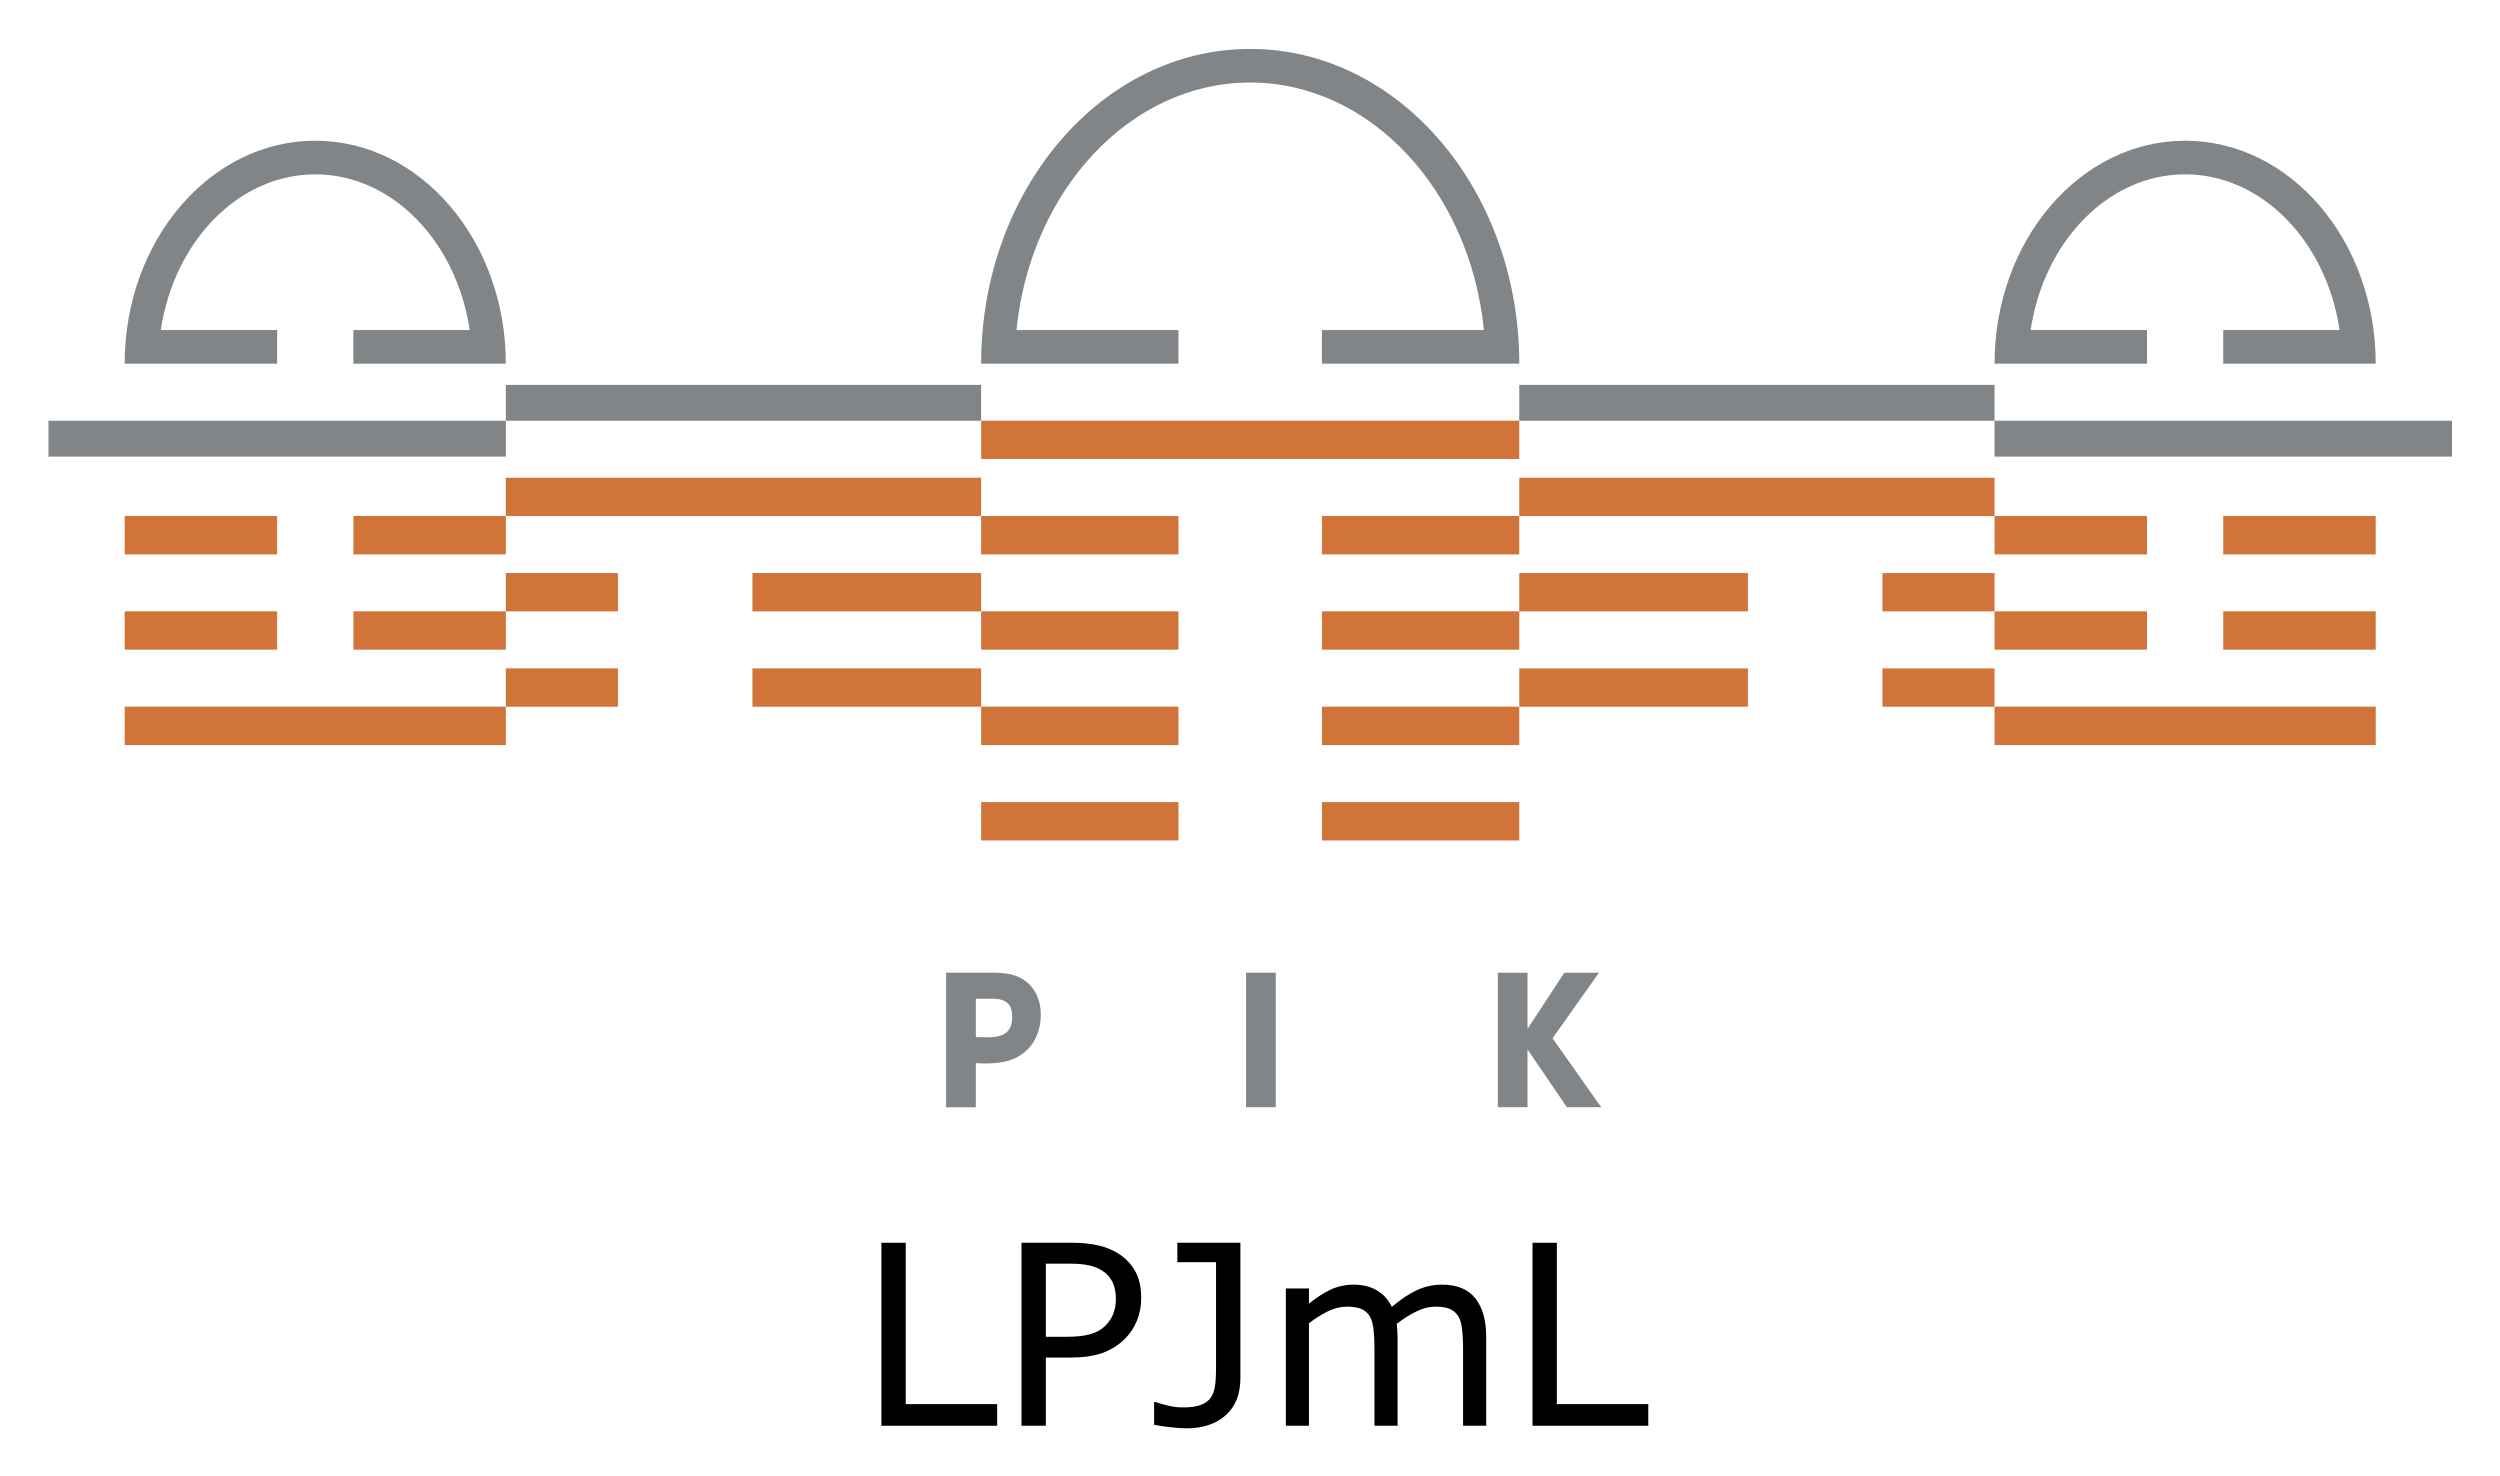 <svg xmlns="http://www.w3.org/2000/svg" role="img" viewBox="0.31 -1.69 841.88 496.88"><title>LPJmL logo</title><path fill="#818587" d="M429.926 371.102c0 .031-.013.062-.062.062H420c-.046 0-.085-.03-.085-.062v-45.145c0-.06.039-.092.085-.092h9.863c.049 0 .062.032.062.092v45.145zm109.613.062h-11.517c-.029 0-.062 0-.091-.03l-.168-.261c-.017-.029-.045-.074-.078-.106l-12.95-19.031c-.015-.028-.031-.148-.031-.088v19.455c0 .031-.03.062-.062.062h-9.866c-.028 0-.06-.03-.06-.062v-45.146c0-.045.031-.076.06-.076h9.866c.031 0 .062.031.062.076v18.328c0 .03.017.488.031.457l12.097-18.448c0-.03.029-.062.062-.092l.168-.26c.029-.03.077-.062.104-.062h11.517c.029 0 .062.031.029.062l-.854 1.222c-.029.015-.061.062-.061.093L523.18 347.89v.123l15.38 21.806c.031.032.062.062.092.094l.887 1.251zm-209.342-23.595c.956.062 2.162.062 2.489.062 6.027 0 8.479-2.002 8.479-6.889 0-4.275-1.986-6.109-6.629-6.109h-5.621v12.92l.283.017h.999zm-1.283 23.611H318.91v-45.315h15.779c5.864 0 9.263 1.085 12.154 3.818 2.628 2.627 3.958 6.11 3.958 10.387 0 5.086-1.863 9.498-5.255 12.399-3.276 2.782-7.293 3.973-13.424 3.973-1.329 0-2.185-.03-3.208-.14v14.878z"/><path fill="#D07439" d="M42.302 236.293h128.351v12.918H42.302zm-.014-32.104h51.345v12.905H42.288zm0-32.11h51.345V185H42.288zm77.028 0h51.337V185h-51.337zm0 32.11h51.337v12.905h-51.337z"/><path fill="#818587" d="M16.63 139.991h154.023v12.072H16.63z"/><path fill="#D07439" d="M170.653 223.388h37.753v12.919h-37.753zm0-32.103h37.753v12.921h-37.753zm83.045 32.103h77.011v12.919h-77.011zm0-32.103h77.011v12.921h-77.011zm-83.059-32.104h160.07v12.913h-160.07z"/><path fill="#818587" d="M170.639 127.919h160.07v12.072h-160.07z"/><path fill="#D07439" d="M671.981 236.293h128.366v12.918H671.981zm77.004-32.104h51.348v12.905h-51.348zm0-32.11h51.348V185h-51.348zm-77.004 0h51.344V185h-51.344zm0 32.11h51.344v12.905h-51.344z"/><path fill="#818587" d="M671.981 139.991H826.02v12.072H671.981z"/><path fill="#D07439" d="M634.228 223.388h37.754v12.919h-37.754zm0-32.103h37.754v12.921h-37.754zm-122.302 32.103h77.004v12.919h-77.004zm0-32.103h77.004v12.921h-77.004zm0-32.104h160.056v12.913H511.926z"/><path fill="#818587" d="M511.926 127.919h160.056v12.072H511.926z"/><path fill="#D07439" d="M330.724 139.978h181.202v12.912H330.724zm-.015 32.101h66.451V185h-66.451zm0 32.11h66.451v12.905h-66.451zm0 32.104h66.451v12.918h-66.451zm0 32.118h66.451v12.92h-66.451zm114.751-96.332h66.466V185H445.46zm0 32.11h66.466v12.905H445.46zm0 32.104h66.466v12.918H445.46zm0 32.118h66.466v12.92H445.46z"/><path fill="#818587" d="M93.642 109.462H54.46c4.429-29.773 26.07-52.438 52.019-52.438 25.947 0 47.572 22.665 52.017 52.438h-39.18v11.324h51.331c0-41.457-28.728-75.087-64.167-75.087-35.456 0-64.184 33.63-64.184 75.087h51.346v-11.324zm629.683 0h-39.188c4.429-29.773 26.086-52.438 52.018-52.438 25.934 0 47.591 22.665 52.021 52.438h-39.19v11.324h51.348c0-41.457-28.729-75.087-64.178-75.087-35.444 0-64.174 33.63-64.174 75.087h51.344v-11.324zm-326.165 0h-54.553c4.696-46.888 38.19-83.357 78.701-83.357 40.524 0 74.031 36.47 78.721 83.357H445.46v11.324h66.466c0-58.54-40.564-106-90.618-106-50.034 0-90.599 47.46-90.599 106h66.451v-11.324z"/><g transform="translate(-122.743 -453.506) scale(2.119)"><path d="M216.541 439.803h-18.398v-29.082h3.867v25.645h14.531z"/><path d="M239.432 419.51q0 1.934-.684 3.594-.664 1.641-1.875 2.852-1.504 1.504-3.555 2.266-2.051.742-5.176.742h-3.867v10.84h-3.867v-29.082h7.891q2.617 0 4.434.449 1.816.43 3.223 1.367 1.66 1.113 2.559 2.773.918 1.66.918 4.199zm-4.023.098q0-1.504-.527-2.617-.527-1.113-1.602-1.816-.938-.605-2.148-.859-1.191-.273-3.027-.273h-3.828v11.621h3.262q2.344 0 3.809-.41 1.465-.43 2.383-1.348.918-.938 1.289-1.973.391-1.035.391-2.324z"/><path d="M255.194 432.244q0 3.828-2.344 5.898-2.324 2.07-6.25 2.07-.938 0-2.5-.176-1.562-.156-2.617-.391v-3.613h.215q.801.273 1.973.566 1.172.293 2.402.293 1.797 0 2.852-.41 1.074-.41 1.582-1.172.527-.781.664-1.914.156-1.133.156-2.617v-16.973h-6.152v-3.086h10.02z"/><path d="M294.256 439.803h-3.672v-12.422q0-1.406-.137-2.715-.117-1.309-.527-2.09-.449-.84-1.289-1.27-.84-.43-2.422-.43-1.543 0-3.086.781-1.543.762-3.086 1.953.059.449.098 1.055.039.586.039 1.172v13.965h-3.672v-12.422q0-1.445-.137-2.734-.117-1.309-.527-2.09-.449-.84-1.289-1.25-.84-.43-2.422-.43-1.504 0-3.027.742-1.504.742-3.008 1.895v16.289h-3.672v-21.816h3.672v2.422q1.719-1.426 3.418-2.227 1.719-.801 3.652-.801 2.227 0 3.77.938 1.562.938 2.324 2.598 2.227-1.875 4.062-2.695 1.836-.84 3.926-.84 3.594 0 5.293 2.188 1.719 2.168 1.719 6.074z"/><path d="M320.018 439.803h-18.398v-29.082h3.867v25.645h14.531z"/></g></svg>